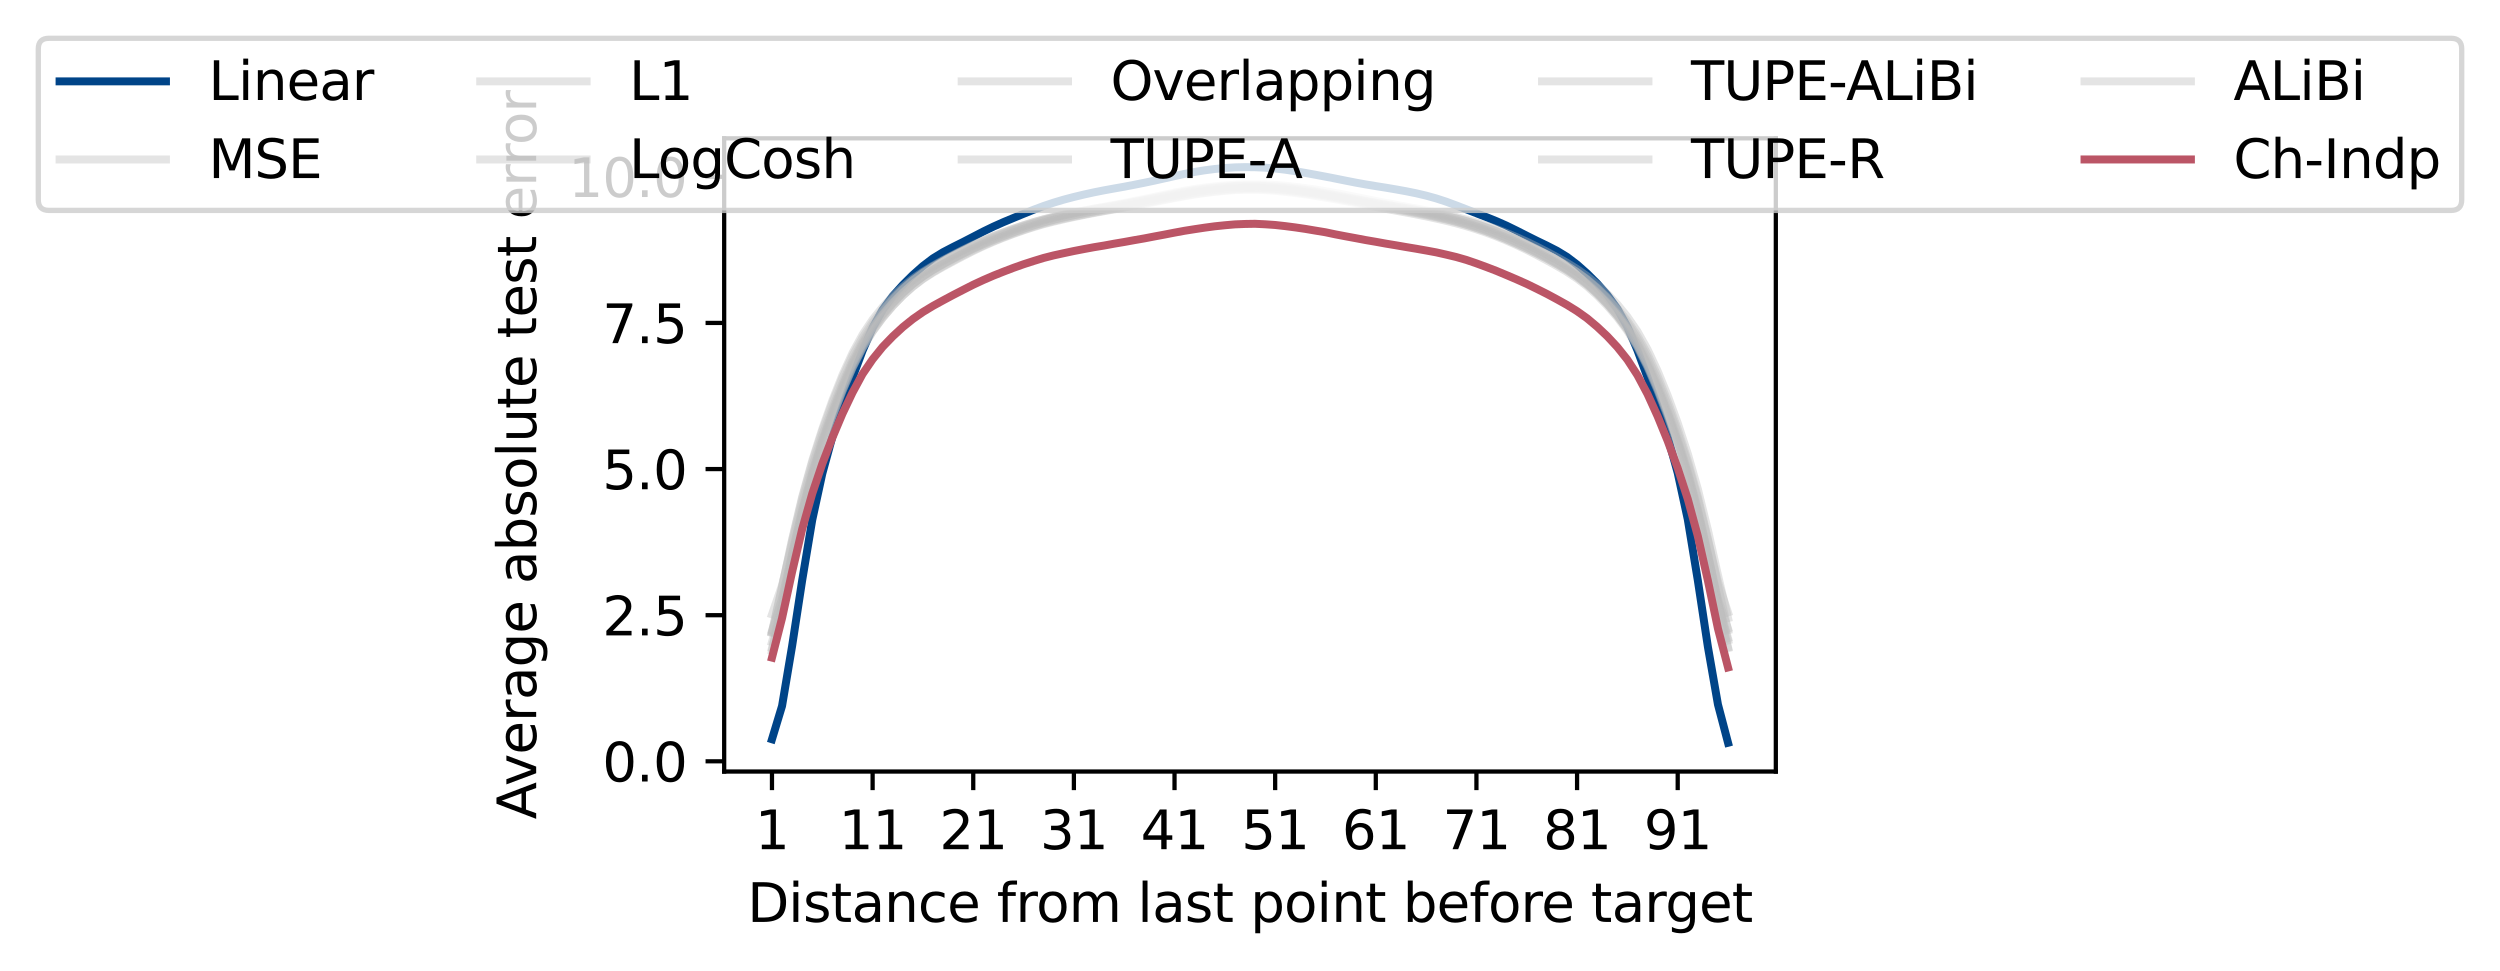 <?xml version="1.0" encoding="utf-8" standalone="no"?>
<!DOCTYPE svg PUBLIC "-//W3C//DTD SVG 1.1//EN"
  "http://www.w3.org/Graphics/SVG/1.1/DTD/svg11.dtd">
<svg xmlns:xlink="http://www.w3.org/1999/xlink" width="470.014pt" height="182.607pt" viewBox="0 0 470.014 182.607" xmlns="http://www.w3.org/2000/svg" version="1.1">
 <defs>
  <style type="text/css">*{stroke-linejoin: round; stroke-linecap: butt}</style>
 </defs>
 <g id="figure_1">
  <g id="patch_1">
   <path d="M 0 182.607 
L 470.014 182.607 
L 470.014 0 
L 0 0 
z
" style="fill: #ffffff"/>
  </g>
  <g id="axes_1">
   <g id="patch_2">
    <path d="M 136.149 145.051 
L 333.865 145.051 
L 333.865 26.008 
L 136.149 26.008 
z
" style="fill: #ffffff"/>
   </g>
   <g id="matplotlib.axis_1">
    <g id="xtick_1">
     <g id="line2d_1">
      <defs>
       <path id="me93670354c" d="M 0 0 
L 0 3.5 
" style="stroke: #000000; stroke-width: 0.8"/>
      </defs>
      <g>
       <use xlink:href="#me93670354c" x="145.136" y="145.051" style="stroke: #000000; stroke-width: 0.8"/>
      </g>
     </g>
     <g id="text_1">
      <!-- 1 -->
      <g transform="translate(141.955 159.649) scale(0.1 -0.1)">
       <defs>
        <path id="DejaVuSans-31" d="M 794 531 
L 1825 531 
L 1825 4091 
L 703 3866 
L 703 4441 
L 1819 4666 
L 2450 4666 
L 2450 531 
L 3481 531 
L 3481 0 
L 794 0 
L 794 531 
z
" transform="scale(0.016)"/>
       </defs>
       <use xlink:href="#DejaVuSans-31"/>
      </g>
     </g>
    </g>
    <g id="xtick_2">
     <g id="line2d_2">
      <g>
       <use xlink:href="#me93670354c" x="164.056" y="145.051" style="stroke: #000000; stroke-width: 0.8"/>
      </g>
     </g>
     <g id="text_2">
      <!-- 11 -->
      <g transform="translate(157.694 159.649) scale(0.1 -0.1)">
       <use xlink:href="#DejaVuSans-31"/>
       <use xlink:href="#DejaVuSans-31" x="63.623"/>
      </g>
     </g>
    </g>
    <g id="xtick_3">
     <g id="line2d_3">
      <g>
       <use xlink:href="#me93670354c" x="182.976" y="145.051" style="stroke: #000000; stroke-width: 0.8"/>
      </g>
     </g>
     <g id="text_3">
      <!-- 21 -->
      <g transform="translate(176.614 159.649) scale(0.1 -0.1)">
       <defs>
        <path id="DejaVuSans-32" d="M 1228 531 
L 3431 531 
L 3431 0 
L 469 0 
L 469 531 
Q 828 903 1448 1529 
Q 2069 2156 2228 2338 
Q 2531 2678 2651 2914 
Q 2772 3150 2772 3378 
Q 2772 3750 2511 3984 
Q 2250 4219 1831 4219 
Q 1534 4219 1204 4116 
Q 875 4013 500 3803 
L 500 4441 
Q 881 4594 1212 4672 
Q 1544 4750 1819 4750 
Q 2544 4750 2975 4387 
Q 3406 4025 3406 3419 
Q 3406 3131 3298 2873 
Q 3191 2616 2906 2266 
Q 2828 2175 2409 1742 
Q 1991 1309 1228 531 
z
" transform="scale(0.016)"/>
       </defs>
       <use xlink:href="#DejaVuSans-32"/>
       <use xlink:href="#DejaVuSans-31" x="63.623"/>
      </g>
     </g>
    </g>
    <g id="xtick_4">
     <g id="line2d_4">
      <g>
       <use xlink:href="#me93670354c" x="201.897" y="145.051" style="stroke: #000000; stroke-width: 0.8"/>
      </g>
     </g>
     <g id="text_4">
      <!-- 31 -->
      <g transform="translate(195.534 159.649) scale(0.1 -0.1)">
       <defs>
        <path id="DejaVuSans-33" d="M 2597 2516 
Q 3050 2419 3304 2112 
Q 3559 1806 3559 1356 
Q 3559 666 3084 287 
Q 2609 -91 1734 -91 
Q 1441 -91 1130 -33 
Q 819 25 488 141 
L 488 750 
Q 750 597 1062 519 
Q 1375 441 1716 441 
Q 2309 441 2620 675 
Q 2931 909 2931 1356 
Q 2931 1769 2642 2001 
Q 2353 2234 1838 2234 
L 1294 2234 
L 1294 2753 
L 1863 2753 
Q 2328 2753 2575 2939 
Q 2822 3125 2822 3475 
Q 2822 3834 2567 4026 
Q 2313 4219 1838 4219 
Q 1578 4219 1281 4162 
Q 984 4106 628 3988 
L 628 4550 
Q 988 4650 1302 4700 
Q 1616 4750 1894 4750 
Q 2613 4750 3031 4423 
Q 3450 4097 3450 3541 
Q 3450 3153 3228 2886 
Q 3006 2619 2597 2516 
z
" transform="scale(0.016)"/>
       </defs>
       <use xlink:href="#DejaVuSans-33"/>
       <use xlink:href="#DejaVuSans-31" x="63.623"/>
      </g>
     </g>
    </g>
    <g id="xtick_5">
     <g id="line2d_5">
      <g>
       <use xlink:href="#me93670354c" x="220.817" y="145.051" style="stroke: #000000; stroke-width: 0.8"/>
      </g>
     </g>
     <g id="text_5">
      <!-- 41 -->
      <g transform="translate(214.454 159.649) scale(0.1 -0.1)">
       <defs>
        <path id="DejaVuSans-34" d="M 2419 4116 
L 825 1625 
L 2419 1625 
L 2419 4116 
z
M 2253 4666 
L 3047 4666 
L 3047 1625 
L 3713 1625 
L 3713 1100 
L 3047 1100 
L 3047 0 
L 2419 0 
L 2419 1100 
L 313 1100 
L 313 1709 
L 2253 4666 
z
" transform="scale(0.016)"/>
       </defs>
       <use xlink:href="#DejaVuSans-34"/>
       <use xlink:href="#DejaVuSans-31" x="63.623"/>
      </g>
     </g>
    </g>
    <g id="xtick_6">
     <g id="line2d_6">
      <g>
       <use xlink:href="#me93670354c" x="239.737" y="145.051" style="stroke: #000000; stroke-width: 0.8"/>
      </g>
     </g>
     <g id="text_6">
      <!-- 51 -->
      <g transform="translate(233.375 159.649) scale(0.1 -0.1)">
       <defs>
        <path id="DejaVuSans-35" d="M 691 4666 
L 3169 4666 
L 3169 4134 
L 1269 4134 
L 1269 2991 
Q 1406 3038 1543 3061 
Q 1681 3084 1819 3084 
Q 2600 3084 3056 2656 
Q 3513 2228 3513 1497 
Q 3513 744 3044 326 
Q 2575 -91 1722 -91 
Q 1428 -91 1123 -41 
Q 819 9 494 109 
L 494 744 
Q 775 591 1075 516 
Q 1375 441 1709 441 
Q 2250 441 2565 725 
Q 2881 1009 2881 1497 
Q 2881 1984 2565 2268 
Q 2250 2553 1709 2553 
Q 1456 2553 1204 2497 
Q 953 2441 691 2322 
L 691 4666 
z
" transform="scale(0.016)"/>
       </defs>
       <use xlink:href="#DejaVuSans-35"/>
       <use xlink:href="#DejaVuSans-31" x="63.623"/>
      </g>
     </g>
    </g>
    <g id="xtick_7">
     <g id="line2d_7">
      <g>
       <use xlink:href="#me93670354c" x="258.657" y="145.051" style="stroke: #000000; stroke-width: 0.8"/>
      </g>
     </g>
     <g id="text_7">
      <!-- 61 -->
      <g transform="translate(252.295 159.649) scale(0.1 -0.1)">
       <defs>
        <path id="DejaVuSans-36" d="M 2113 2584 
Q 1688 2584 1439 2293 
Q 1191 2003 1191 1497 
Q 1191 994 1439 701 
Q 1688 409 2113 409 
Q 2538 409 2786 701 
Q 3034 994 3034 1497 
Q 3034 2003 2786 2293 
Q 2538 2584 2113 2584 
z
M 3366 4563 
L 3366 3988 
Q 3128 4100 2886 4159 
Q 2644 4219 2406 4219 
Q 1781 4219 1451 3797 
Q 1122 3375 1075 2522 
Q 1259 2794 1537 2939 
Q 1816 3084 2150 3084 
Q 2853 3084 3261 2657 
Q 3669 2231 3669 1497 
Q 3669 778 3244 343 
Q 2819 -91 2113 -91 
Q 1303 -91 875 529 
Q 447 1150 447 2328 
Q 447 3434 972 4092 
Q 1497 4750 2381 4750 
Q 2619 4750 2861 4703 
Q 3103 4656 3366 4563 
z
" transform="scale(0.016)"/>
       </defs>
       <use xlink:href="#DejaVuSans-36"/>
       <use xlink:href="#DejaVuSans-31" x="63.623"/>
      </g>
     </g>
    </g>
    <g id="xtick_8">
     <g id="line2d_8">
      <g>
       <use xlink:href="#me93670354c" x="277.578" y="145.051" style="stroke: #000000; stroke-width: 0.8"/>
      </g>
     </g>
     <g id="text_8">
      <!-- 71 -->
      <g transform="translate(271.215 159.649) scale(0.1 -0.1)">
       <defs>
        <path id="DejaVuSans-37" d="M 525 4666 
L 3525 4666 
L 3525 4397 
L 1831 0 
L 1172 0 
L 2766 4134 
L 525 4134 
L 525 4666 
z
" transform="scale(0.016)"/>
       </defs>
       <use xlink:href="#DejaVuSans-37"/>
       <use xlink:href="#DejaVuSans-31" x="63.623"/>
      </g>
     </g>
    </g>
    <g id="xtick_9">
     <g id="line2d_9">
      <g>
       <use xlink:href="#me93670354c" x="296.498" y="145.051" style="stroke: #000000; stroke-width: 0.8"/>
      </g>
     </g>
     <g id="text_9">
      <!-- 81 -->
      <g transform="translate(290.135 159.649) scale(0.1 -0.1)">
       <defs>
        <path id="DejaVuSans-38" d="M 2034 2216 
Q 1584 2216 1326 1975 
Q 1069 1734 1069 1313 
Q 1069 891 1326 650 
Q 1584 409 2034 409 
Q 2484 409 2743 651 
Q 3003 894 3003 1313 
Q 3003 1734 2745 1975 
Q 2488 2216 2034 2216 
z
M 1403 2484 
Q 997 2584 770 2862 
Q 544 3141 544 3541 
Q 544 4100 942 4425 
Q 1341 4750 2034 4750 
Q 2731 4750 3128 4425 
Q 3525 4100 3525 3541 
Q 3525 3141 3298 2862 
Q 3072 2584 2669 2484 
Q 3125 2378 3379 2068 
Q 3634 1759 3634 1313 
Q 3634 634 3220 271 
Q 2806 -91 2034 -91 
Q 1263 -91 848 271 
Q 434 634 434 1313 
Q 434 1759 690 2068 
Q 947 2378 1403 2484 
z
M 1172 3481 
Q 1172 3119 1398 2916 
Q 1625 2713 2034 2713 
Q 2441 2713 2670 2916 
Q 2900 3119 2900 3481 
Q 2900 3844 2670 4047 
Q 2441 4250 2034 4250 
Q 1625 4250 1398 4047 
Q 1172 3844 1172 3481 
z
" transform="scale(0.016)"/>
       </defs>
       <use xlink:href="#DejaVuSans-38"/>
       <use xlink:href="#DejaVuSans-31" x="63.623"/>
      </g>
     </g>
    </g>
    <g id="xtick_10">
     <g id="line2d_10">
      <g>
       <use xlink:href="#me93670354c" x="315.418" y="145.051" style="stroke: #000000; stroke-width: 0.8"/>
      </g>
     </g>
     <g id="text_10">
      <!-- 91 -->
      <g transform="translate(309.056 159.649) scale(0.1 -0.1)">
       <defs>
        <path id="DejaVuSans-39" d="M 703 97 
L 703 672 
Q 941 559 1184 500 
Q 1428 441 1663 441 
Q 2288 441 2617 861 
Q 2947 1281 2994 2138 
Q 2813 1869 2534 1725 
Q 2256 1581 1919 1581 
Q 1219 1581 811 2004 
Q 403 2428 403 3163 
Q 403 3881 828 4315 
Q 1253 4750 1959 4750 
Q 2769 4750 3195 4129 
Q 3622 3509 3622 2328 
Q 3622 1225 3098 567 
Q 2575 -91 1691 -91 
Q 1453 -91 1209 -44 
Q 966 3 703 97 
z
M 1959 2075 
Q 2384 2075 2632 2365 
Q 2881 2656 2881 3163 
Q 2881 3666 2632 3958 
Q 2384 4250 1959 4250 
Q 1534 4250 1286 3958 
Q 1038 3666 1038 3163 
Q 1038 2656 1286 2365 
Q 1534 2075 1959 2075 
z
" transform="scale(0.016)"/>
       </defs>
       <use xlink:href="#DejaVuSans-39"/>
       <use xlink:href="#DejaVuSans-31" x="63.623"/>
      </g>
     </g>
    </g>
    <g id="text_11">
     <!-- Distance from last point before target -->
     <g transform="translate(140.504 173.327) scale(0.1 -0.1)">
      <defs>
       <path id="DejaVuSans-44" d="M 1259 4147 
L 1259 519 
L 2022 519 
Q 2988 519 3436 956 
Q 3884 1394 3884 2338 
Q 3884 3275 3436 3711 
Q 2988 4147 2022 4147 
L 1259 4147 
z
M 628 4666 
L 1925 4666 
Q 3281 4666 3915 4102 
Q 4550 3538 4550 2338 
Q 4550 1131 3912 565 
Q 3275 0 1925 0 
L 628 0 
L 628 4666 
z
" transform="scale(0.016)"/>
       <path id="DejaVuSans-69" d="M 603 3500 
L 1178 3500 
L 1178 0 
L 603 0 
L 603 3500 
z
M 603 4863 
L 1178 4863 
L 1178 4134 
L 603 4134 
L 603 4863 
z
" transform="scale(0.016)"/>
       <path id="DejaVuSans-73" d="M 2834 3397 
L 2834 2853 
Q 2591 2978 2328 3040 
Q 2066 3103 1784 3103 
Q 1356 3103 1142 2972 
Q 928 2841 928 2578 
Q 928 2378 1081 2264 
Q 1234 2150 1697 2047 
L 1894 2003 
Q 2506 1872 2764 1633 
Q 3022 1394 3022 966 
Q 3022 478 2636 193 
Q 2250 -91 1575 -91 
Q 1294 -91 989 -36 
Q 684 19 347 128 
L 347 722 
Q 666 556 975 473 
Q 1284 391 1588 391 
Q 1994 391 2212 530 
Q 2431 669 2431 922 
Q 2431 1156 2273 1281 
Q 2116 1406 1581 1522 
L 1381 1569 
Q 847 1681 609 1914 
Q 372 2147 372 2553 
Q 372 3047 722 3315 
Q 1072 3584 1716 3584 
Q 2034 3584 2315 3537 
Q 2597 3491 2834 3397 
z
" transform="scale(0.016)"/>
       <path id="DejaVuSans-74" d="M 1172 4494 
L 1172 3500 
L 2356 3500 
L 2356 3053 
L 1172 3053 
L 1172 1153 
Q 1172 725 1289 603 
Q 1406 481 1766 481 
L 2356 481 
L 2356 0 
L 1766 0 
Q 1100 0 847 248 
Q 594 497 594 1153 
L 594 3053 
L 172 3053 
L 172 3500 
L 594 3500 
L 594 4494 
L 1172 4494 
z
" transform="scale(0.016)"/>
       <path id="DejaVuSans-61" d="M 2194 1759 
Q 1497 1759 1228 1600 
Q 959 1441 959 1056 
Q 959 750 1161 570 
Q 1363 391 1709 391 
Q 2188 391 2477 730 
Q 2766 1069 2766 1631 
L 2766 1759 
L 2194 1759 
z
M 3341 1997 
L 3341 0 
L 2766 0 
L 2766 531 
Q 2569 213 2275 61 
Q 1981 -91 1556 -91 
Q 1019 -91 701 211 
Q 384 513 384 1019 
Q 384 1609 779 1909 
Q 1175 2209 1959 2209 
L 2766 2209 
L 2766 2266 
Q 2766 2663 2505 2880 
Q 2244 3097 1772 3097 
Q 1472 3097 1187 3025 
Q 903 2953 641 2809 
L 641 3341 
Q 956 3463 1253 3523 
Q 1550 3584 1831 3584 
Q 2591 3584 2966 3190 
Q 3341 2797 3341 1997 
z
" transform="scale(0.016)"/>
       <path id="DejaVuSans-6e" d="M 3513 2113 
L 3513 0 
L 2938 0 
L 2938 2094 
Q 2938 2591 2744 2837 
Q 2550 3084 2163 3084 
Q 1697 3084 1428 2787 
Q 1159 2491 1159 1978 
L 1159 0 
L 581 0 
L 581 3500 
L 1159 3500 
L 1159 2956 
Q 1366 3272 1645 3428 
Q 1925 3584 2291 3584 
Q 2894 3584 3203 3211 
Q 3513 2838 3513 2113 
z
" transform="scale(0.016)"/>
       <path id="DejaVuSans-63" d="M 3122 3366 
L 3122 2828 
Q 2878 2963 2633 3030 
Q 2388 3097 2138 3097 
Q 1578 3097 1268 2742 
Q 959 2388 959 1747 
Q 959 1106 1268 751 
Q 1578 397 2138 397 
Q 2388 397 2633 464 
Q 2878 531 3122 666 
L 3122 134 
Q 2881 22 2623 -34 
Q 2366 -91 2075 -91 
Q 1284 -91 818 406 
Q 353 903 353 1747 
Q 353 2603 823 3093 
Q 1294 3584 2113 3584 
Q 2378 3584 2631 3529 
Q 2884 3475 3122 3366 
z
" transform="scale(0.016)"/>
       <path id="DejaVuSans-65" d="M 3597 1894 
L 3597 1613 
L 953 1613 
Q 991 1019 1311 708 
Q 1631 397 2203 397 
Q 2534 397 2845 478 
Q 3156 559 3463 722 
L 3463 178 
Q 3153 47 2828 -22 
Q 2503 -91 2169 -91 
Q 1331 -91 842 396 
Q 353 884 353 1716 
Q 353 2575 817 3079 
Q 1281 3584 2069 3584 
Q 2775 3584 3186 3129 
Q 3597 2675 3597 1894 
z
M 3022 2063 
Q 3016 2534 2758 2815 
Q 2500 3097 2075 3097 
Q 1594 3097 1305 2825 
Q 1016 2553 972 2059 
L 3022 2063 
z
" transform="scale(0.016)"/>
       <path id="DejaVuSans-20" transform="scale(0.016)"/>
       <path id="DejaVuSans-66" d="M 2375 4863 
L 2375 4384 
L 1825 4384 
Q 1516 4384 1395 4259 
Q 1275 4134 1275 3809 
L 1275 3500 
L 2222 3500 
L 2222 3053 
L 1275 3053 
L 1275 0 
L 697 0 
L 697 3053 
L 147 3053 
L 147 3500 
L 697 3500 
L 697 3744 
Q 697 4328 969 4595 
Q 1241 4863 1831 4863 
L 2375 4863 
z
" transform="scale(0.016)"/>
       <path id="DejaVuSans-72" d="M 2631 2963 
Q 2534 3019 2420 3045 
Q 2306 3072 2169 3072 
Q 1681 3072 1420 2755 
Q 1159 2438 1159 1844 
L 1159 0 
L 581 0 
L 581 3500 
L 1159 3500 
L 1159 2956 
Q 1341 3275 1631 3429 
Q 1922 3584 2338 3584 
Q 2397 3584 2469 3576 
Q 2541 3569 2628 3553 
L 2631 2963 
z
" transform="scale(0.016)"/>
       <path id="DejaVuSans-6f" d="M 1959 3097 
Q 1497 3097 1228 2736 
Q 959 2375 959 1747 
Q 959 1119 1226 758 
Q 1494 397 1959 397 
Q 2419 397 2687 759 
Q 2956 1122 2956 1747 
Q 2956 2369 2687 2733 
Q 2419 3097 1959 3097 
z
M 1959 3584 
Q 2709 3584 3137 3096 
Q 3566 2609 3566 1747 
Q 3566 888 3137 398 
Q 2709 -91 1959 -91 
Q 1206 -91 779 398 
Q 353 888 353 1747 
Q 353 2609 779 3096 
Q 1206 3584 1959 3584 
z
" transform="scale(0.016)"/>
       <path id="DejaVuSans-6d" d="M 3328 2828 
Q 3544 3216 3844 3400 
Q 4144 3584 4550 3584 
Q 5097 3584 5394 3201 
Q 5691 2819 5691 2113 
L 5691 0 
L 5113 0 
L 5113 2094 
Q 5113 2597 4934 2840 
Q 4756 3084 4391 3084 
Q 3944 3084 3684 2787 
Q 3425 2491 3425 1978 
L 3425 0 
L 2847 0 
L 2847 2094 
Q 2847 2600 2669 2842 
Q 2491 3084 2119 3084 
Q 1678 3084 1418 2786 
Q 1159 2488 1159 1978 
L 1159 0 
L 581 0 
L 581 3500 
L 1159 3500 
L 1159 2956 
Q 1356 3278 1631 3431 
Q 1906 3584 2284 3584 
Q 2666 3584 2933 3390 
Q 3200 3197 3328 2828 
z
" transform="scale(0.016)"/>
       <path id="DejaVuSans-6c" d="M 603 4863 
L 1178 4863 
L 1178 0 
L 603 0 
L 603 4863 
z
" transform="scale(0.016)"/>
       <path id="DejaVuSans-70" d="M 1159 525 
L 1159 -1331 
L 581 -1331 
L 581 3500 
L 1159 3500 
L 1159 2969 
Q 1341 3281 1617 3432 
Q 1894 3584 2278 3584 
Q 2916 3584 3314 3078 
Q 3713 2572 3713 1747 
Q 3713 922 3314 415 
Q 2916 -91 2278 -91 
Q 1894 -91 1617 61 
Q 1341 213 1159 525 
z
M 3116 1747 
Q 3116 2381 2855 2742 
Q 2594 3103 2138 3103 
Q 1681 3103 1420 2742 
Q 1159 2381 1159 1747 
Q 1159 1113 1420 752 
Q 1681 391 2138 391 
Q 2594 391 2855 752 
Q 3116 1113 3116 1747 
z
" transform="scale(0.016)"/>
       <path id="DejaVuSans-62" d="M 3116 1747 
Q 3116 2381 2855 2742 
Q 2594 3103 2138 3103 
Q 1681 3103 1420 2742 
Q 1159 2381 1159 1747 
Q 1159 1113 1420 752 
Q 1681 391 2138 391 
Q 2594 391 2855 752 
Q 3116 1113 3116 1747 
z
M 1159 2969 
Q 1341 3281 1617 3432 
Q 1894 3584 2278 3584 
Q 2916 3584 3314 3078 
Q 3713 2572 3713 1747 
Q 3713 922 3314 415 
Q 2916 -91 2278 -91 
Q 1894 -91 1617 61 
Q 1341 213 1159 525 
L 1159 0 
L 581 0 
L 581 4863 
L 1159 4863 
L 1159 2969 
z
" transform="scale(0.016)"/>
       <path id="DejaVuSans-67" d="M 2906 1791 
Q 2906 2416 2648 2759 
Q 2391 3103 1925 3103 
Q 1463 3103 1205 2759 
Q 947 2416 947 1791 
Q 947 1169 1205 825 
Q 1463 481 1925 481 
Q 2391 481 2648 825 
Q 2906 1169 2906 1791 
z
M 3481 434 
Q 3481 -459 3084 -895 
Q 2688 -1331 1869 -1331 
Q 1566 -1331 1297 -1286 
Q 1028 -1241 775 -1147 
L 775 -588 
Q 1028 -725 1275 -790 
Q 1522 -856 1778 -856 
Q 2344 -856 2625 -561 
Q 2906 -266 2906 331 
L 2906 616 
Q 2728 306 2450 153 
Q 2172 0 1784 0 
Q 1141 0 747 490 
Q 353 981 353 1791 
Q 353 2603 747 3093 
Q 1141 3584 1784 3584 
Q 2172 3584 2450 3431 
Q 2728 3278 2906 2969 
L 2906 3500 
L 3481 3500 
L 3481 434 
z
" transform="scale(0.016)"/>
      </defs>
      <use xlink:href="#DejaVuSans-44"/>
      <use xlink:href="#DejaVuSans-69" x="77.002"/>
      <use xlink:href="#DejaVuSans-73" x="104.785"/>
      <use xlink:href="#DejaVuSans-74" x="156.885"/>
      <use xlink:href="#DejaVuSans-61" x="196.094"/>
      <use xlink:href="#DejaVuSans-6e" x="257.373"/>
      <use xlink:href="#DejaVuSans-63" x="320.752"/>
      <use xlink:href="#DejaVuSans-65" x="375.732"/>
      <use xlink:href="#DejaVuSans-20" x="437.256"/>
      <use xlink:href="#DejaVuSans-66" x="469.043"/>
      <use xlink:href="#DejaVuSans-72" x="504.248"/>
      <use xlink:href="#DejaVuSans-6f" x="543.111"/>
      <use xlink:href="#DejaVuSans-6d" x="604.293"/>
      <use xlink:href="#DejaVuSans-20" x="701.705"/>
      <use xlink:href="#DejaVuSans-6c" x="733.492"/>
      <use xlink:href="#DejaVuSans-61" x="761.275"/>
      <use xlink:href="#DejaVuSans-73" x="822.555"/>
      <use xlink:href="#DejaVuSans-74" x="874.654"/>
      <use xlink:href="#DejaVuSans-20" x="913.863"/>
      <use xlink:href="#DejaVuSans-70" x="945.65"/>
      <use xlink:href="#DejaVuSans-6f" x="1009.127"/>
      <use xlink:href="#DejaVuSans-69" x="1070.309"/>
      <use xlink:href="#DejaVuSans-6e" x="1098.092"/>
      <use xlink:href="#DejaVuSans-74" x="1161.471"/>
      <use xlink:href="#DejaVuSans-20" x="1200.68"/>
      <use xlink:href="#DejaVuSans-62" x="1232.467"/>
      <use xlink:href="#DejaVuSans-65" x="1295.943"/>
      <use xlink:href="#DejaVuSans-66" x="1357.467"/>
      <use xlink:href="#DejaVuSans-6f" x="1392.672"/>
      <use xlink:href="#DejaVuSans-72" x="1453.854"/>
      <use xlink:href="#DejaVuSans-65" x="1492.717"/>
      <use xlink:href="#DejaVuSans-20" x="1554.24"/>
      <use xlink:href="#DejaVuSans-74" x="1586.027"/>
      <use xlink:href="#DejaVuSans-61" x="1625.236"/>
      <use xlink:href="#DejaVuSans-72" x="1686.516"/>
      <use xlink:href="#DejaVuSans-67" x="1725.879"/>
      <use xlink:href="#DejaVuSans-65" x="1789.355"/>
      <use xlink:href="#DejaVuSans-74" x="1850.879"/>
     </g>
    </g>
   </g>
   <g id="matplotlib.axis_2">
    <g id="ytick_1">
     <g id="line2d_11">
      <defs>
       <path id="m7860fee723" d="M 0 0 
L -3.5 0 
" style="stroke: #000000; stroke-width: 0.8"/>
      </defs>
      <g>
       <use xlink:href="#m7860fee723" x="136.149" y="143.128" style="stroke: #000000; stroke-width: 0.8"/>
      </g>
     </g>
     <g id="text_12">
      <!-- 0.0 -->
      <g transform="translate(113.246 146.927) scale(0.1 -0.1)">
       <defs>
        <path id="DejaVuSans-30" d="M 2034 4250 
Q 1547 4250 1301 3770 
Q 1056 3291 1056 2328 
Q 1056 1369 1301 889 
Q 1547 409 2034 409 
Q 2525 409 2770 889 
Q 3016 1369 3016 2328 
Q 3016 3291 2770 3770 
Q 2525 4250 2034 4250 
z
M 2034 4750 
Q 2819 4750 3233 4129 
Q 3647 3509 3647 2328 
Q 3647 1150 3233 529 
Q 2819 -91 2034 -91 
Q 1250 -91 836 529 
Q 422 1150 422 2328 
Q 422 3509 836 4129 
Q 1250 4750 2034 4750 
z
" transform="scale(0.016)"/>
        <path id="DejaVuSans-2e" d="M 684 794 
L 1344 794 
L 1344 0 
L 684 0 
L 684 794 
z
" transform="scale(0.016)"/>
       </defs>
       <use xlink:href="#DejaVuSans-30"/>
       <use xlink:href="#DejaVuSans-2e" x="63.623"/>
       <use xlink:href="#DejaVuSans-30" x="95.41"/>
      </g>
     </g>
    </g>
    <g id="ytick_2">
     <g id="line2d_12">
      <g>
       <use xlink:href="#m7860fee723" x="136.149" y="115.656" style="stroke: #000000; stroke-width: 0.8"/>
      </g>
     </g>
     <g id="text_13">
      <!-- 2.5 -->
      <g transform="translate(113.246 119.455) scale(0.1 -0.1)">
       <use xlink:href="#DejaVuSans-32"/>
       <use xlink:href="#DejaVuSans-2e" x="63.623"/>
       <use xlink:href="#DejaVuSans-35" x="95.41"/>
      </g>
     </g>
    </g>
    <g id="ytick_3">
     <g id="line2d_13">
      <g>
       <use xlink:href="#m7860fee723" x="136.149" y="88.184" style="stroke: #000000; stroke-width: 0.8"/>
      </g>
     </g>
     <g id="text_14">
      <!-- 5.0 -->
      <g transform="translate(113.246 91.983) scale(0.1 -0.1)">
       <use xlink:href="#DejaVuSans-35"/>
       <use xlink:href="#DejaVuSans-2e" x="63.623"/>
       <use xlink:href="#DejaVuSans-30" x="95.41"/>
      </g>
     </g>
    </g>
    <g id="ytick_4">
     <g id="line2d_14">
      <g>
       <use xlink:href="#m7860fee723" x="136.149" y="60.712" style="stroke: #000000; stroke-width: 0.8"/>
      </g>
     </g>
     <g id="text_15">
      <!-- 7.5 -->
      <g transform="translate(113.246 64.512) scale(0.1 -0.1)">
       <use xlink:href="#DejaVuSans-37"/>
       <use xlink:href="#DejaVuSans-2e" x="63.623"/>
       <use xlink:href="#DejaVuSans-35" x="95.41"/>
      </g>
     </g>
    </g>
    <g id="ytick_5">
     <g id="line2d_15">
      <g>
       <use xlink:href="#m7860fee723" x="136.149" y="33.241" style="stroke: #000000; stroke-width: 0.8"/>
      </g>
     </g>
     <g id="text_16">
      <!-- 10.0 -->
      <g transform="translate(106.883 37.04) scale(0.1 -0.1)">
       <use xlink:href="#DejaVuSans-31"/>
       <use xlink:href="#DejaVuSans-30" x="63.623"/>
       <use xlink:href="#DejaVuSans-2e" x="127.246"/>
       <use xlink:href="#DejaVuSans-30" x="159.033"/>
      </g>
     </g>
    </g>
    <g id="text_17">
     <!-- Average absolute test error -->
     <g transform="translate(100.803 154.03) rotate(-90) scale(0.1 -0.1)">
      <defs>
       <path id="DejaVuSans-41" d="M 2188 4044 
L 1331 1722 
L 3047 1722 
L 2188 4044 
z
M 1831 4666 
L 2547 4666 
L 4325 0 
L 3669 0 
L 3244 1197 
L 1141 1197 
L 716 0 
L 50 0 
L 1831 4666 
z
" transform="scale(0.016)"/>
       <path id="DejaVuSans-76" d="M 191 3500 
L 800 3500 
L 1894 563 
L 2988 3500 
L 3597 3500 
L 2284 0 
L 1503 0 
L 191 3500 
z
" transform="scale(0.016)"/>
       <path id="DejaVuSans-75" d="M 544 1381 
L 544 3500 
L 1119 3500 
L 1119 1403 
Q 1119 906 1312 657 
Q 1506 409 1894 409 
Q 2359 409 2629 706 
Q 2900 1003 2900 1516 
L 2900 3500 
L 3475 3500 
L 3475 0 
L 2900 0 
L 2900 538 
Q 2691 219 2414 64 
Q 2138 -91 1772 -91 
Q 1169 -91 856 284 
Q 544 659 544 1381 
z
M 1991 3584 
L 1991 3584 
z
" transform="scale(0.016)"/>
      </defs>
      <use xlink:href="#DejaVuSans-41"/>
      <use xlink:href="#DejaVuSans-76" x="62.533"/>
      <use xlink:href="#DejaVuSans-65" x="121.713"/>
      <use xlink:href="#DejaVuSans-72" x="183.236"/>
      <use xlink:href="#DejaVuSans-61" x="224.35"/>
      <use xlink:href="#DejaVuSans-67" x="285.629"/>
      <use xlink:href="#DejaVuSans-65" x="349.105"/>
      <use xlink:href="#DejaVuSans-20" x="410.629"/>
      <use xlink:href="#DejaVuSans-61" x="442.416"/>
      <use xlink:href="#DejaVuSans-62" x="503.695"/>
      <use xlink:href="#DejaVuSans-73" x="567.172"/>
      <use xlink:href="#DejaVuSans-6f" x="619.271"/>
      <use xlink:href="#DejaVuSans-6c" x="680.453"/>
      <use xlink:href="#DejaVuSans-75" x="708.236"/>
      <use xlink:href="#DejaVuSans-74" x="771.615"/>
      <use xlink:href="#DejaVuSans-65" x="810.824"/>
      <use xlink:href="#DejaVuSans-20" x="872.348"/>
      <use xlink:href="#DejaVuSans-74" x="904.135"/>
      <use xlink:href="#DejaVuSans-65" x="943.344"/>
      <use xlink:href="#DejaVuSans-73" x="1004.867"/>
      <use xlink:href="#DejaVuSans-74" x="1056.967"/>
      <use xlink:href="#DejaVuSans-20" x="1096.176"/>
      <use xlink:href="#DejaVuSans-65" x="1127.963"/>
      <use xlink:href="#DejaVuSans-72" x="1189.486"/>
      <use xlink:href="#DejaVuSans-72" x="1228.85"/>
      <use xlink:href="#DejaVuSans-6f" x="1267.713"/>
      <use xlink:href="#DejaVuSans-72" x="1328.895"/>
     </g>
    </g>
   </g>
   <g id="line2d_16">
    <path d="M 145.136 138.98 
L 147.028 132.732 
L 148.92 121.467 
L 150.812 109.116 
L 152.704 97.765 
L 154.596 89.042 
L 156.488 82.115 
L 158.38 76.35 
L 160.272 70.986 
L 162.164 65.94 
L 164.056 61.617 
L 165.948 58.231 
L 167.84 55.667 
L 169.732 53.569 
L 171.624 51.692 
L 173.516 50.014 
L 175.408 48.576 
L 177.3 47.417 
L 179.192 46.431 
L 181.084 45.486 
L 182.976 44.507 
L 184.868 43.524 
L 186.76 42.608 
L 188.652 41.763 
L 190.544 40.975 
L 192.436 40.194 
L 194.329 39.43 
L 196.221 38.723 
L 198.113 38.091 
L 200.005 37.526 
L 201.897 37.029 
L 203.789 36.574 
L 205.681 36.157 
L 207.573 35.783 
L 209.465 35.438 
L 211.357 35.103 
L 213.249 34.738 
L 215.141 34.361 
L 217.033 33.963 
L 218.925 33.537 
L 220.817 33.111 
L 222.709 32.692 
L 224.601 32.323 
L 226.493 32.018 
L 228.385 31.773 
L 230.277 31.587 
L 232.169 31.467 
L 234.061 31.419 
L 235.953 31.44 
L 237.845 31.523 
L 239.737 31.681 
L 241.629 31.904 
L 243.521 32.186 
L 245.413 32.512 
L 247.305 32.855 
L 249.197 33.211 
L 251.089 33.58 
L 252.981 33.961 
L 254.873 34.333 
L 256.765 34.672 
L 258.657 34.988 
L 260.549 35.287 
L 262.441 35.608 
L 264.333 35.951 
L 266.225 36.332 
L 268.117 36.778 
L 270.009 37.302 
L 271.902 37.919 
L 273.794 38.621 
L 275.686 39.353 
L 277.578 40.095 
L 279.47 40.825 
L 281.362 41.593 
L 283.254 42.432 
L 285.146 43.359 
L 287.038 44.322 
L 288.93 45.266 
L 290.822 46.179 
L 292.714 47.145 
L 294.606 48.301 
L 296.498 49.741 
L 298.39 51.425 
L 300.282 53.309 
L 302.174 55.453 
L 304.066 58.052 
L 305.958 61.444 
L 307.85 65.848 
L 309.742 70.94 
L 311.634 76.352 
L 313.526 82.096 
L 315.418 88.913 
L 317.31 97.641 
L 319.202 109.125 
L 321.094 121.613 
L 322.986 132.454 
L 324.878 139.64 
" clip-path="url(#pc7a1e39431)" style="fill: none; stroke: #004488; stroke-width: 1.5; stroke-linecap: square"/>
   </g>
   <g id="line2d_17">
    <path d="M 145.136 118.781 
L 147.028 110.276 
L 148.92 101.419 
L 150.812 93.402 
L 152.704 86.578 
L 154.596 80.629 
L 156.488 75.289 
L 158.38 70.51 
L 160.272 66.36 
L 162.164 62.904 
L 164.056 60.076 
L 165.948 57.718 
L 167.84 55.68 
L 169.732 53.914 
L 171.624 52.377 
L 173.516 51.083 
L 175.408 49.939 
L 177.3 48.901 
L 179.192 47.903 
L 181.084 46.948 
L 182.976 46.024 
L 184.868 45.186 
L 186.76 44.37 
L 188.652 43.663 
L 190.544 42.981 
L 192.436 42.343 
L 194.329 41.742 
L 196.221 41.223 
L 198.113 40.767 
L 200.005 40.337 
L 201.897 39.944 
L 203.789 39.583 
L 205.681 39.206 
L 207.573 38.868 
L 209.465 38.517 
L 211.357 38.151 
L 213.249 37.769 
L 215.141 37.404 
L 217.033 37.006 
L 218.925 36.613 
L 220.817 36.206 
L 222.709 35.837 
L 224.601 35.521 
L 226.493 35.258 
L 228.385 35.039 
L 230.277 34.861 
L 232.169 34.738 
L 234.061 34.667 
L 235.953 34.664 
L 237.845 34.677 
L 239.737 34.779 
L 241.629 34.926 
L 243.521 35.126 
L 245.413 35.37 
L 247.305 35.636 
L 249.197 35.954 
L 251.089 36.295 
L 252.981 36.643 
L 254.873 37.028 
L 256.765 37.411 
L 258.657 37.79 
L 260.549 38.153 
L 262.441 38.502 
L 264.333 38.849 
L 266.225 39.191 
L 268.117 39.567 
L 270.009 39.955 
L 271.902 40.363 
L 273.794 40.8 
L 275.686 41.292 
L 277.578 41.825 
L 279.47 42.41 
L 281.362 43.07 
L 283.254 43.804 
L 285.146 44.59 
L 287.038 45.43 
L 288.93 46.352 
L 290.822 47.326 
L 292.714 48.35 
L 294.606 49.409 
L 296.498 50.587 
L 298.39 51.916 
L 300.282 53.46 
L 302.174 55.225 
L 304.066 57.222 
L 305.958 59.548 
L 307.85 62.306 
L 309.742 65.675 
L 311.634 69.712 
L 313.526 74.347 
L 315.418 79.526 
L 317.31 85.298 
L 319.202 91.934 
L 321.094 99.62 
L 322.986 108.121 
L 324.878 116.197 
" clip-path="url(#pc7a1e39431)" style="fill: none; stroke: #bbbbbb; stroke-opacity: 0.4; stroke-width: 1.5; stroke-linecap: square"/>
   </g>
   <g id="line2d_18">
    <path d="M 145.136 122.328 
L 147.028 113.762 
L 148.92 104.467 
L 150.812 96.083 
L 152.704 88.986 
L 154.596 82.912 
L 156.488 77.485 
L 158.38 72.575 
L 160.272 68.24 
L 162.164 64.591 
L 164.056 61.592 
L 165.948 59.078 
L 167.84 56.916 
L 169.732 55.019 
L 171.624 53.387 
L 173.516 51.997 
L 175.408 50.784 
L 177.3 49.715 
L 179.192 48.695 
L 181.084 47.711 
L 182.976 46.777 
L 184.868 45.899 
L 186.76 45.106 
L 188.652 44.365 
L 190.544 43.66 
L 192.436 42.995 
L 194.329 42.374 
L 196.221 41.821 
L 198.113 41.327 
L 200.005 40.874 
L 201.897 40.468 
L 203.789 40.091 
L 205.681 39.744 
L 207.573 39.402 
L 209.465 39.062 
L 211.357 38.719 
L 213.249 38.379 
L 215.141 38.018 
L 217.033 37.641 
L 218.925 37.261 
L 220.817 36.892 
L 222.709 36.524 
L 224.601 36.192 
L 226.493 35.919 
L 228.385 35.702 
L 230.277 35.533 
L 232.169 35.413 
L 234.061 35.336 
L 235.953 35.335 
L 237.845 35.381 
L 239.737 35.478 
L 241.629 35.657 
L 243.521 35.859 
L 245.413 36.11 
L 247.305 36.376 
L 249.197 36.697 
L 251.089 37.012 
L 252.981 37.367 
L 254.873 37.714 
L 256.765 38.059 
L 258.657 38.443 
L 260.549 38.801 
L 262.441 39.133 
L 264.333 39.475 
L 266.225 39.817 
L 268.117 40.186 
L 270.009 40.601 
L 271.902 41.027 
L 273.794 41.502 
L 275.686 42.028 
L 277.578 42.609 
L 279.47 43.248 
L 281.362 43.962 
L 283.254 44.72 
L 285.146 45.538 
L 287.038 46.404 
L 288.93 47.351 
L 290.822 48.36 
L 292.714 49.409 
L 294.606 50.554 
L 296.498 51.798 
L 298.39 53.252 
L 300.282 54.919 
L 302.174 56.821 
L 304.066 58.945 
L 305.958 61.407 
L 307.85 64.365 
L 309.742 67.971 
L 311.634 72.251 
L 313.526 77.111 
L 315.418 82.487 
L 317.31 88.526 
L 319.202 95.583 
L 321.094 103.93 
L 322.986 113.174 
L 324.878 121.697 
" clip-path="url(#pc7a1e39431)" style="fill: none; stroke: #bbbbbb; stroke-opacity: 0.4; stroke-width: 1.5; stroke-linecap: square"/>
   </g>
   <g id="line2d_19">
    <path d="M 145.136 118.901 
L 147.028 110.427 
L 148.92 101.615 
L 150.812 93.685 
L 152.704 86.913 
L 154.596 81.033 
L 156.488 75.77 
L 158.38 71.028 
L 160.272 66.9 
L 162.164 63.469 
L 164.056 60.583 
L 165.948 58.192 
L 167.84 56.08 
L 169.732 54.245 
L 171.624 52.667 
L 173.516 51.321 
L 175.408 50.178 
L 177.3 49.11 
L 179.192 48.098 
L 181.084 47.152 
L 182.976 46.238 
L 184.868 45.424 
L 186.76 44.648 
L 188.652 43.913 
L 190.544 43.219 
L 192.436 42.567 
L 194.329 41.974 
L 196.221 41.424 
L 198.113 40.948 
L 200.005 40.505 
L 201.897 40.12 
L 203.789 39.74 
L 205.681 39.391 
L 207.573 39.038 
L 209.465 38.708 
L 211.357 38.35 
L 213.249 37.965 
L 215.141 37.606 
L 217.033 37.203 
L 218.925 36.822 
L 220.817 36.426 
L 222.709 36.056 
L 224.601 35.728 
L 226.493 35.454 
L 228.385 35.254 
L 230.277 35.063 
L 232.169 34.961 
L 234.061 34.882 
L 235.953 34.858 
L 237.845 34.933 
L 239.737 35.035 
L 241.629 35.196 
L 243.521 35.411 
L 245.413 35.654 
L 247.305 35.962 
L 249.197 36.323 
L 251.089 36.663 
L 252.981 37.021 
L 254.873 37.4 
L 256.765 37.763 
L 258.657 38.138 
L 260.549 38.482 
L 262.441 38.834 
L 264.333 39.146 
L 266.225 39.483 
L 268.117 39.85 
L 270.009 40.243 
L 271.902 40.65 
L 273.794 41.093 
L 275.686 41.591 
L 277.578 42.144 
L 279.47 42.789 
L 281.362 43.485 
L 283.254 44.233 
L 285.146 45.057 
L 287.038 45.928 
L 288.93 46.854 
L 290.822 47.844 
L 292.714 48.863 
L 294.606 49.956 
L 296.498 51.153 
L 298.39 52.501 
L 300.282 54.077 
L 302.174 55.88 
L 304.066 57.937 
L 305.958 60.313 
L 307.85 63.125 
L 309.742 66.565 
L 311.634 70.675 
L 313.526 75.403 
L 315.418 80.66 
L 317.31 86.557 
L 319.202 93.32 
L 321.094 101.254 
L 322.986 110.073 
L 324.878 118.484 
" clip-path="url(#pc7a1e39431)" style="fill: none; stroke: #bbbbbb; stroke-opacity: 0.4; stroke-width: 1.5; stroke-linecap: square"/>
   </g>
   <g id="line2d_20">
    <path d="M 145.136 118.582 
L 147.028 112.62 
L 148.92 104.304 
L 150.812 96.28 
L 152.704 89.297 
L 154.596 83.318 
L 156.488 78.008 
L 158.38 73.158 
L 160.272 68.818 
L 162.164 65.087 
L 164.056 61.988 
L 165.948 59.392 
L 167.84 57.124 
L 169.732 55.143 
L 171.624 53.422 
L 173.516 51.957 
L 175.408 50.701 
L 177.3 49.581 
L 179.192 48.541 
L 181.084 47.546 
L 182.976 46.594 
L 184.868 45.687 
L 186.76 44.848 
L 188.652 44.073 
L 190.544 43.339 
L 192.436 42.656 
L 194.329 42.024 
L 196.221 41.45 
L 198.113 40.943 
L 200.005 40.493 
L 201.897 40.095 
L 203.789 39.732 
L 205.681 39.411 
L 207.573 39.105 
L 209.465 38.822 
L 211.357 38.506 
L 213.249 38.19 
L 215.141 37.858 
L 217.033 37.5 
L 218.925 37.126 
L 220.817 36.746 
L 222.709 36.386 
L 224.601 36.065 
L 226.493 35.794 
L 228.385 35.582 
L 230.277 35.391 
L 232.169 35.255 
L 234.061 35.18 
L 235.953 35.176 
L 237.845 35.231 
L 239.737 35.361 
L 241.629 35.545 
L 243.521 35.779 
L 245.413 36.038 
L 247.305 36.325 
L 249.197 36.639 
L 251.089 36.991 
L 252.981 37.341 
L 254.873 37.694 
L 256.765 38.039 
L 258.657 38.369 
L 260.549 38.69 
L 262.441 38.999 
L 264.333 39.309 
L 266.225 39.644 
L 268.117 40.018 
L 270.009 40.423 
L 271.902 40.872 
L 273.794 41.368 
L 275.686 41.914 
L 277.578 42.51 
L 279.47 43.174 
L 281.362 43.891 
L 283.254 44.664 
L 285.146 45.499 
L 287.038 46.411 
L 288.93 47.359 
L 290.822 48.361 
L 292.714 49.425 
L 294.606 50.572 
L 296.498 51.855 
L 298.39 53.358 
L 300.282 55.119 
L 302.174 57.12 
L 304.066 59.369 
L 305.958 61.978 
L 307.85 65.097 
L 309.742 68.83 
L 311.634 73.19 
L 313.526 78.02 
L 315.418 83.325 
L 317.31 89.287 
L 319.202 96.261 
L 321.094 104.328 
L 322.986 112.576 
L 324.878 118.192 
" clip-path="url(#pc7a1e39431)" style="fill: none; stroke: #bbbbbb; stroke-opacity: 0.4; stroke-width: 1.5; stroke-linecap: square"/>
   </g>
   <g id="line2d_21">
    <path d="M 145.136 119.025 
L 147.028 112.51 
L 148.92 103.954 
L 150.812 95.763 
L 152.704 88.721 
L 154.596 82.772 
L 156.488 77.486 
L 158.38 72.686 
L 160.272 68.377 
L 162.164 64.719 
L 164.056 61.672 
L 165.948 59.133 
L 167.84 56.952 
L 169.732 55.031 
L 171.624 53.354 
L 173.516 51.96 
L 175.408 50.714 
L 177.3 49.639 
L 179.192 48.641 
L 181.084 47.672 
L 182.976 46.762 
L 184.868 45.901 
L 186.76 45.108 
L 188.652 44.372 
L 190.544 43.669 
L 192.436 42.991 
L 194.329 42.36 
L 196.221 41.79 
L 198.113 41.286 
L 200.005 40.85 
L 201.897 40.455 
L 203.789 40.085 
L 205.681 39.733 
L 207.573 39.41 
L 209.465 39.115 
L 211.357 38.786 
L 213.249 38.432 
L 215.141 38.07 
L 217.033 37.712 
L 218.925 37.349 
L 220.817 36.971 
L 222.709 36.617 
L 224.601 36.287 
L 226.493 36.027 
L 228.385 35.797 
L 230.277 35.621 
L 232.169 35.489 
L 234.061 35.417 
L 235.953 35.378 
L 237.845 35.435 
L 239.737 35.536 
L 241.629 35.707 
L 243.521 35.921 
L 245.413 36.178 
L 247.305 36.471 
L 249.197 36.792 
L 251.089 37.156 
L 252.981 37.526 
L 254.873 37.912 
L 256.765 38.285 
L 258.657 38.645 
L 260.549 38.981 
L 262.441 39.305 
L 264.333 39.62 
L 266.225 39.972 
L 268.117 40.321 
L 270.009 40.747 
L 271.902 41.2 
L 273.794 41.681 
L 275.686 42.231 
L 277.578 42.829 
L 279.47 43.486 
L 281.362 44.2 
L 283.254 44.985 
L 285.146 45.802 
L 287.038 46.698 
L 288.93 47.634 
L 290.822 48.615 
L 292.714 49.672 
L 294.606 50.81 
L 296.498 52.08 
L 298.39 53.546 
L 300.282 55.243 
L 302.174 57.175 
L 304.066 59.347 
L 305.958 61.854 
L 307.85 64.9 
L 309.742 68.588 
L 311.634 72.867 
L 313.526 77.666 
L 315.418 82.99 
L 317.31 88.974 
L 319.202 96.05 
L 321.094 104.306 
L 322.986 113.105 
L 324.878 119.977 
" clip-path="url(#pc7a1e39431)" style="fill: none; stroke: #bbbbbb; stroke-opacity: 0.4; stroke-width: 1.5; stroke-linecap: square"/>
   </g>
   <g id="line2d_22">
    <path d="M 145.136 120.715 
L 147.028 113.965 
L 148.92 105.206 
L 150.812 96.848 
L 152.704 89.741 
L 154.596 83.677 
L 156.488 78.34 
L 158.38 73.47 
L 160.272 69.116 
L 162.164 65.413 
L 164.056 62.331 
L 165.948 59.748 
L 167.84 57.529 
L 169.732 55.561 
L 171.624 53.866 
L 173.516 52.403 
L 175.408 51.16 
L 177.3 50.05 
L 179.192 49.01 
L 181.084 47.996 
L 182.976 47.057 
L 184.868 46.171 
L 186.76 45.352 
L 188.652 44.591 
L 190.544 43.888 
L 192.436 43.223 
L 194.329 42.601 
L 196.221 42.034 
L 198.113 41.54 
L 200.005 41.103 
L 201.897 40.707 
L 203.789 40.337 
L 205.681 39.967 
L 207.573 39.621 
L 209.465 39.289 
L 211.357 38.95 
L 213.249 38.608 
L 215.141 38.252 
L 217.033 37.897 
L 218.925 37.524 
L 220.817 37.17 
L 222.709 36.828 
L 224.601 36.502 
L 226.493 36.243 
L 228.385 36.011 
L 230.277 35.813 
L 232.169 35.659 
L 234.061 35.575 
L 235.953 35.557 
L 237.845 35.594 
L 239.737 35.704 
L 241.629 35.883 
L 243.521 36.11 
L 245.413 36.375 
L 247.305 36.651 
L 249.197 36.951 
L 251.089 37.293 
L 252.981 37.631 
L 254.873 37.986 
L 256.765 38.357 
L 258.657 38.708 
L 260.549 39.053 
L 262.441 39.4 
L 264.333 39.735 
L 266.225 40.084 
L 268.117 40.454 
L 270.009 40.861 
L 271.902 41.275 
L 273.794 41.746 
L 275.686 42.271 
L 277.578 42.887 
L 279.47 43.532 
L 281.362 44.255 
L 283.254 45.04 
L 285.146 45.876 
L 287.038 46.754 
L 288.93 47.673 
L 290.822 48.644 
L 292.714 49.688 
L 294.606 50.793 
L 296.498 52.041 
L 298.39 53.498 
L 300.282 55.193 
L 302.174 57.119 
L 304.066 59.269 
L 305.958 61.782 
L 307.85 64.809 
L 309.742 68.503 
L 311.634 72.824 
L 313.526 77.722 
L 315.418 83.114 
L 317.31 89.198 
L 319.202 96.363 
L 321.094 104.752 
L 322.986 113.62 
L 324.878 120.411 
" clip-path="url(#pc7a1e39431)" style="fill: none; stroke: #bbbbbb; stroke-opacity: 0.4; stroke-width: 1.5; stroke-linecap: square"/>
   </g>
   <g id="line2d_23">
    <path d="M 145.136 121.844 
L 147.028 114.448 
L 148.92 105.392 
L 150.812 97.007 
L 152.704 89.864 
L 154.596 83.816 
L 156.488 78.449 
L 158.38 73.567 
L 160.272 69.181 
L 162.164 65.441 
L 164.056 62.333 
L 165.948 59.75 
L 167.84 57.534 
L 169.732 55.596 
L 171.624 53.909 
L 173.516 52.482 
L 175.408 51.265 
L 177.3 50.181 
L 179.192 49.161 
L 181.084 48.164 
L 182.976 47.198 
L 184.868 46.3 
L 186.76 45.467 
L 188.652 44.702 
L 190.544 43.986 
L 192.436 43.322 
L 194.329 42.706 
L 196.221 42.15 
L 198.113 41.672 
L 200.005 41.226 
L 201.897 40.81 
L 203.789 40.417 
L 205.681 40.053 
L 207.573 39.708 
L 209.465 39.368 
L 211.357 39.032 
L 213.249 38.687 
L 215.141 38.342 
L 217.033 37.99 
L 218.925 37.632 
L 220.817 37.253 
L 222.709 36.915 
L 224.601 36.579 
L 226.493 36.295 
L 228.385 36.079 
L 230.277 35.889 
L 232.169 35.743 
L 234.061 35.673 
L 235.953 35.672 
L 237.845 35.751 
L 239.737 35.872 
L 241.629 36.078 
L 243.521 36.298 
L 245.413 36.552 
L 247.305 36.843 
L 249.197 37.155 
L 251.089 37.484 
L 252.981 37.829 
L 254.873 38.192 
L 256.765 38.565 
L 258.657 38.92 
L 260.549 39.271 
L 262.441 39.608 
L 264.333 39.955 
L 266.225 40.314 
L 268.117 40.691 
L 270.009 41.096 
L 271.902 41.525 
L 273.794 42.002 
L 275.686 42.53 
L 277.578 43.115 
L 279.47 43.758 
L 281.362 44.473 
L 283.254 45.251 
L 285.146 46.088 
L 287.038 46.991 
L 288.93 47.957 
L 290.822 48.973 
L 292.714 50.017 
L 294.606 51.135 
L 296.498 52.382 
L 298.39 53.843 
L 300.282 55.549 
L 302.174 57.493 
L 304.066 59.679 
L 305.958 62.231 
L 307.85 65.303 
L 309.742 69.037 
L 311.634 73.422 
L 313.526 78.34 
L 315.418 83.773 
L 317.31 89.913 
L 319.202 97.167 
L 321.094 105.726 
L 322.986 114.865 
L 324.878 121.862 
" clip-path="url(#pc7a1e39431)" style="fill: none; stroke: #bbbbbb; stroke-opacity: 0.4; stroke-width: 1.5; stroke-linecap: square"/>
   </g>
   <g id="line2d_24">
    <path d="M 145.136 115.516 
L 147.028 110.019 
L 148.92 102.217 
L 150.812 94.46 
L 152.704 87.72 
L 154.596 81.893 
L 156.488 76.736 
L 158.38 72.01 
L 160.272 67.746 
L 162.164 64.147 
L 164.056 61.087 
L 165.948 58.538 
L 167.84 56.357 
L 169.732 54.4 
L 171.624 52.706 
L 173.516 51.296 
L 175.408 50.075 
L 177.3 49.002 
L 179.192 47.994 
L 181.084 47.008 
L 182.976 46.117 
L 184.868 45.252 
L 186.76 44.437 
L 188.652 43.716 
L 190.544 43.03 
L 192.436 42.373 
L 194.329 41.782 
L 196.221 41.244 
L 198.113 40.749 
L 200.005 40.347 
L 201.897 39.954 
L 203.789 39.605 
L 205.681 39.241 
L 207.573 38.935 
L 209.465 38.639 
L 211.357 38.298 
L 213.249 37.956 
L 215.141 37.615 
L 217.033 37.241 
L 218.925 36.894 
L 220.817 36.523 
L 222.709 36.163 
L 224.601 35.835 
L 226.493 35.573 
L 228.385 35.353 
L 230.277 35.188 
L 232.169 35.059 
L 234.061 34.991 
L 235.953 34.997 
L 237.845 35.054 
L 239.737 35.187 
L 241.629 35.341 
L 243.521 35.578 
L 245.413 35.828 
L 247.305 36.11 
L 249.197 36.436 
L 251.089 36.777 
L 252.981 37.148 
L 254.873 37.494 
L 256.765 37.822 
L 258.657 38.172 
L 260.549 38.499 
L 262.441 38.796 
L 264.333 39.096 
L 266.225 39.44 
L 268.117 39.795 
L 270.009 40.176 
L 271.902 40.6 
L 273.794 41.039 
L 275.686 41.57 
L 277.578 42.133 
L 279.47 42.765 
L 281.362 43.456 
L 283.254 44.209 
L 285.146 45.019 
L 287.038 45.915 
L 288.93 46.842 
L 290.822 47.824 
L 292.714 48.855 
L 294.606 49.958 
L 296.498 51.164 
L 298.39 52.578 
L 300.282 54.232 
L 302.174 56.108 
L 304.066 58.255 
L 305.958 60.724 
L 307.85 63.678 
L 309.742 67.245 
L 311.634 71.459 
L 313.526 76.172 
L 315.418 81.411 
L 317.31 87.184 
L 319.202 93.849 
L 321.094 101.523 
L 322.986 109.383 
L 324.878 115.14 
" clip-path="url(#pc7a1e39431)" style="fill: none; stroke: #bbbbbb; stroke-opacity: 0.4; stroke-width: 1.5; stroke-linecap: square"/>
   </g>
   <g id="line2d_25">
    <path d="M 145.136 123.634 
L 147.028 116.224 
L 148.92 107.516 
L 150.812 99.495 
L 152.704 92.811 
L 154.596 87.187 
L 156.488 82.289 
L 158.38 77.799 
L 160.272 73.818 
L 162.164 70.319 
L 164.056 67.554 
L 165.948 65.21 
L 167.84 63.248 
L 169.732 61.5 
L 171.624 59.978 
L 173.516 58.659 
L 175.408 57.516 
L 177.3 56.477 
L 179.192 55.465 
L 181.084 54.49 
L 182.976 53.529 
L 184.868 52.649 
L 186.76 51.83 
L 188.652 51.076 
L 190.544 50.353 
L 192.436 49.682 
L 194.329 49.072 
L 196.221 48.493 
L 198.113 48.012 
L 200.005 47.597 
L 201.897 47.192 
L 203.789 46.826 
L 205.681 46.475 
L 207.573 46.165 
L 209.465 45.815 
L 211.357 45.495 
L 213.249 45.151 
L 215.141 44.822 
L 217.033 44.457 
L 218.925 44.104 
L 220.817 43.735 
L 222.709 43.387 
L 224.601 43.086 
L 226.493 42.801 
L 228.385 42.546 
L 230.277 42.35 
L 232.169 42.184 
L 234.061 42.107 
L 235.953 42.075 
L 237.845 42.166 
L 239.737 42.298 
L 241.629 42.51 
L 243.521 42.755 
L 245.413 43.035 
L 247.305 43.355 
L 249.197 43.668 
L 251.089 44.066 
L 252.981 44.428 
L 254.873 44.777 
L 256.765 45.135 
L 258.657 45.458 
L 260.549 45.802 
L 262.441 46.116 
L 264.333 46.445 
L 266.225 46.759 
L 268.117 47.095 
L 270.009 47.444 
L 271.902 47.871 
L 273.794 48.325 
L 275.686 48.869 
L 277.578 49.516 
L 279.47 50.211 
L 281.362 50.939 
L 283.254 51.731 
L 285.146 52.538 
L 287.038 53.381 
L 288.93 54.305 
L 290.822 55.256 
L 292.714 56.273 
L 294.606 57.326 
L 296.498 58.503 
L 298.39 59.848 
L 300.282 61.437 
L 302.174 63.217 
L 304.066 65.251 
L 305.958 67.626 
L 307.85 70.539 
L 309.742 74.092 
L 311.634 78.25 
L 313.526 82.885 
L 315.418 88.014 
L 317.31 93.826 
L 319.202 100.798 
L 321.094 109.158 
L 322.986 118.19 
L 324.878 125.484 
" clip-path="url(#pc7a1e39431)" style="fill: none; stroke: #bb5566; stroke-width: 1.5; stroke-linecap: square"/>
   </g>
   <g id="patch_3">
    <path d="M 136.149 145.051 
L 136.149 26.008 
" style="fill: none; stroke: #000000; stroke-width: 0.8; stroke-linejoin: miter; stroke-linecap: square"/>
   </g>
   <g id="patch_4">
    <path d="M 333.865 145.051 
L 333.865 26.008 
" style="fill: none; stroke: #000000; stroke-width: 0.8; stroke-linejoin: miter; stroke-linecap: square"/>
   </g>
   <g id="patch_5">
    <path d="M 136.149 145.051 
L 333.865 145.051 
" style="fill: none; stroke: #000000; stroke-width: 0.8; stroke-linejoin: miter; stroke-linecap: square"/>
   </g>
   <g id="patch_6">
    <path d="M 136.149 26.008 
L 333.865 26.008 
" style="fill: none; stroke: #000000; stroke-width: 0.8; stroke-linejoin: miter; stroke-linecap: square"/>
   </g>
   <g id="legend_1">
    <g id="patch_7">
     <path d="M 9.2 39.556 
L 460.814 39.556 
Q 462.814 39.556 462.814 37.556 
L 462.814 9.2 
Q 462.814 7.2 460.814 7.2 
L 9.2 7.2 
Q 7.2 7.2 7.2 9.2 
L 7.2 37.556 
Q 7.2 39.556 9.2 39.556 
z
" style="fill: #ffffff; opacity: 0.8; stroke: #cccccc; stroke-linejoin: miter"/>
    </g>
    <g id="line2d_26">
     <path d="M 11.2 15.298 
L 21.2 15.298 
L 31.2 15.298 
" style="fill: none; stroke: #004488; stroke-width: 1.5; stroke-linecap: square"/>
    </g>
    <g id="text_18">
     <!-- Linear -->
     <g transform="translate(39.2 18.798) scale(0.1 -0.1)">
      <defs>
       <path id="DejaVuSans-4c" d="M 628 4666 
L 1259 4666 
L 1259 531 
L 3531 531 
L 3531 0 
L 628 0 
L 628 4666 
z
" transform="scale(0.016)"/>
      </defs>
      <use xlink:href="#DejaVuSans-4c"/>
      <use xlink:href="#DejaVuSans-69" x="55.713"/>
      <use xlink:href="#DejaVuSans-6e" x="83.496"/>
      <use xlink:href="#DejaVuSans-65" x="146.875"/>
      <use xlink:href="#DejaVuSans-61" x="208.398"/>
      <use xlink:href="#DejaVuSans-72" x="269.678"/>
     </g>
    </g>
    <g id="line2d_27">
     <path d="M 11.2 29.977 
L 21.2 29.977 
L 31.2 29.977 
" style="fill: none; stroke: #bbbbbb; stroke-opacity: 0.4; stroke-width: 1.5; stroke-linecap: square"/>
    </g>
    <g id="text_19">
     <!-- MSE -->
     <g transform="translate(39.2 33.477) scale(0.1 -0.1)">
      <defs>
       <path id="DejaVuSans-4d" d="M 628 4666 
L 1569 4666 
L 2759 1491 
L 3956 4666 
L 4897 4666 
L 4897 0 
L 4281 0 
L 4281 4097 
L 3078 897 
L 2444 897 
L 1241 4097 
L 1241 0 
L 628 0 
L 628 4666 
z
" transform="scale(0.016)"/>
       <path id="DejaVuSans-53" d="M 3425 4513 
L 3425 3897 
Q 3066 4069 2747 4153 
Q 2428 4238 2131 4238 
Q 1616 4238 1336 4038 
Q 1056 3838 1056 3469 
Q 1056 3159 1242 3001 
Q 1428 2844 1947 2747 
L 2328 2669 
Q 3034 2534 3370 2195 
Q 3706 1856 3706 1288 
Q 3706 609 3251 259 
Q 2797 -91 1919 -91 
Q 1588 -91 1214 -16 
Q 841 59 441 206 
L 441 856 
Q 825 641 1194 531 
Q 1563 422 1919 422 
Q 2459 422 2753 634 
Q 3047 847 3047 1241 
Q 3047 1584 2836 1778 
Q 2625 1972 2144 2069 
L 1759 2144 
Q 1053 2284 737 2584 
Q 422 2884 422 3419 
Q 422 4038 858 4394 
Q 1294 4750 2059 4750 
Q 2388 4750 2728 4690 
Q 3069 4631 3425 4513 
z
" transform="scale(0.016)"/>
       <path id="DejaVuSans-45" d="M 628 4666 
L 3578 4666 
L 3578 4134 
L 1259 4134 
L 1259 2753 
L 3481 2753 
L 3481 2222 
L 1259 2222 
L 1259 531 
L 3634 531 
L 3634 0 
L 628 0 
L 628 4666 
z
" transform="scale(0.016)"/>
      </defs>
      <use xlink:href="#DejaVuSans-4d"/>
      <use xlink:href="#DejaVuSans-53" x="86.279"/>
      <use xlink:href="#DejaVuSans-45" x="149.756"/>
     </g>
    </g>
    <g id="line2d_28">
     <path d="M 90.28 15.298 
L 100.28 15.298 
L 110.28 15.298 
" style="fill: none; stroke: #bbbbbb; stroke-opacity: 0.4; stroke-width: 1.5; stroke-linecap: square"/>
    </g>
    <g id="text_20">
     <!-- L1 -->
     <g transform="translate(118.28 18.798) scale(0.1 -0.1)">
      <use xlink:href="#DejaVuSans-4c"/>
      <use xlink:href="#DejaVuSans-31" x="55.713"/>
     </g>
    </g>
    <g id="line2d_29">
     <path d="M 90.28 29.977 
L 100.28 29.977 
L 110.28 29.977 
" style="fill: none; stroke: #bbbbbb; stroke-opacity: 0.4; stroke-width: 1.5; stroke-linecap: square"/>
    </g>
    <g id="text_21">
     <!-- LogCosh -->
     <g transform="translate(118.28 33.477) scale(0.1 -0.1)">
      <defs>
       <path id="DejaVuSans-43" d="M 4122 4306 
L 4122 3641 
Q 3803 3938 3442 4084 
Q 3081 4231 2675 4231 
Q 1875 4231 1450 3742 
Q 1025 3253 1025 2328 
Q 1025 1406 1450 917 
Q 1875 428 2675 428 
Q 3081 428 3442 575 
Q 3803 722 4122 1019 
L 4122 359 
Q 3791 134 3420 21 
Q 3050 -91 2638 -91 
Q 1578 -91 968 557 
Q 359 1206 359 2328 
Q 359 3453 968 4101 
Q 1578 4750 2638 4750 
Q 3056 4750 3426 4639 
Q 3797 4528 4122 4306 
z
" transform="scale(0.016)"/>
       <path id="DejaVuSans-68" d="M 3513 2113 
L 3513 0 
L 2938 0 
L 2938 2094 
Q 2938 2591 2744 2837 
Q 2550 3084 2163 3084 
Q 1697 3084 1428 2787 
Q 1159 2491 1159 1978 
L 1159 0 
L 581 0 
L 581 4863 
L 1159 4863 
L 1159 2956 
Q 1366 3272 1645 3428 
Q 1925 3584 2291 3584 
Q 2894 3584 3203 3211 
Q 3513 2838 3513 2113 
z
" transform="scale(0.016)"/>
      </defs>
      <use xlink:href="#DejaVuSans-4c"/>
      <use xlink:href="#DejaVuSans-6f" x="53.963"/>
      <use xlink:href="#DejaVuSans-67" x="115.145"/>
      <use xlink:href="#DejaVuSans-43" x="178.621"/>
      <use xlink:href="#DejaVuSans-6f" x="248.445"/>
      <use xlink:href="#DejaVuSans-73" x="309.627"/>
      <use xlink:href="#DejaVuSans-68" x="361.727"/>
     </g>
    </g>
    <g id="line2d_30">
     <path d="M 180.792 15.298 
L 190.792 15.298 
L 200.792 15.298 
" style="fill: none; stroke: #bbbbbb; stroke-opacity: 0.4; stroke-width: 1.5; stroke-linecap: square"/>
    </g>
    <g id="text_22">
     <!-- Overlapping -->
     <g transform="translate(208.792 18.798) scale(0.1 -0.1)">
      <defs>
       <path id="DejaVuSans-4f" d="M 2522 4238 
Q 1834 4238 1429 3725 
Q 1025 3213 1025 2328 
Q 1025 1447 1429 934 
Q 1834 422 2522 422 
Q 3209 422 3611 934 
Q 4013 1447 4013 2328 
Q 4013 3213 3611 3725 
Q 3209 4238 2522 4238 
z
M 2522 4750 
Q 3503 4750 4090 4092 
Q 4678 3434 4678 2328 
Q 4678 1225 4090 567 
Q 3503 -91 2522 -91 
Q 1538 -91 948 565 
Q 359 1222 359 2328 
Q 359 3434 948 4092 
Q 1538 4750 2522 4750 
z
" transform="scale(0.016)"/>
      </defs>
      <use xlink:href="#DejaVuSans-4f"/>
      <use xlink:href="#DejaVuSans-76" x="78.711"/>
      <use xlink:href="#DejaVuSans-65" x="137.891"/>
      <use xlink:href="#DejaVuSans-72" x="199.414"/>
      <use xlink:href="#DejaVuSans-6c" x="240.527"/>
      <use xlink:href="#DejaVuSans-61" x="268.311"/>
      <use xlink:href="#DejaVuSans-70" x="329.59"/>
      <use xlink:href="#DejaVuSans-70" x="393.066"/>
      <use xlink:href="#DejaVuSans-69" x="456.543"/>
      <use xlink:href="#DejaVuSans-6e" x="484.326"/>
      <use xlink:href="#DejaVuSans-67" x="547.705"/>
     </g>
    </g>
    <g id="line2d_31">
     <path d="M 180.792 29.977 
L 190.792 29.977 
L 200.792 29.977 
" style="fill: none; stroke: #bbbbbb; stroke-opacity: 0.4; stroke-width: 1.5; stroke-linecap: square"/>
    </g>
    <g id="text_23">
     <!-- TUPE-A -->
     <g transform="translate(208.792 33.477) scale(0.1 -0.1)">
      <defs>
       <path id="DejaVuSans-54" d="M -19 4666 
L 3928 4666 
L 3928 4134 
L 2272 4134 
L 2272 0 
L 1638 0 
L 1638 4134 
L -19 4134 
L -19 4666 
z
" transform="scale(0.016)"/>
       <path id="DejaVuSans-55" d="M 556 4666 
L 1191 4666 
L 1191 1831 
Q 1191 1081 1462 751 
Q 1734 422 2344 422 
Q 2950 422 3222 751 
Q 3494 1081 3494 1831 
L 3494 4666 
L 4128 4666 
L 4128 1753 
Q 4128 841 3676 375 
Q 3225 -91 2344 -91 
Q 1459 -91 1007 375 
Q 556 841 556 1753 
L 556 4666 
z
" transform="scale(0.016)"/>
       <path id="DejaVuSans-50" d="M 1259 4147 
L 1259 2394 
L 2053 2394 
Q 2494 2394 2734 2622 
Q 2975 2850 2975 3272 
Q 2975 3691 2734 3919 
Q 2494 4147 2053 4147 
L 1259 4147 
z
M 628 4666 
L 2053 4666 
Q 2838 4666 3239 4311 
Q 3641 3956 3641 3272 
Q 3641 2581 3239 2228 
Q 2838 1875 2053 1875 
L 1259 1875 
L 1259 0 
L 628 0 
L 628 4666 
z
" transform="scale(0.016)"/>
       <path id="DejaVuSans-2d" d="M 313 2009 
L 1997 2009 
L 1997 1497 
L 313 1497 
L 313 2009 
z
" transform="scale(0.016)"/>
      </defs>
      <use xlink:href="#DejaVuSans-54"/>
      <use xlink:href="#DejaVuSans-55" x="61.084"/>
      <use xlink:href="#DejaVuSans-50" x="134.277"/>
      <use xlink:href="#DejaVuSans-45" x="194.58"/>
      <use xlink:href="#DejaVuSans-2d" x="257.764"/>
      <use xlink:href="#DejaVuSans-41" x="291.598"/>
     </g>
    </g>
    <g id="line2d_32">
     <path d="M 289.914 15.298 
L 299.914 15.298 
L 309.914 15.298 
" style="fill: none; stroke: #bbbbbb; stroke-opacity: 0.4; stroke-width: 1.5; stroke-linecap: square"/>
    </g>
    <g id="text_24">
     <!-- TUPE-ALiBi -->
     <g transform="translate(317.914 18.798) scale(0.1 -0.1)">
      <defs>
       <path id="DejaVuSans-42" d="M 1259 2228 
L 1259 519 
L 2272 519 
Q 2781 519 3026 730 
Q 3272 941 3272 1375 
Q 3272 1813 3026 2020 
Q 2781 2228 2272 2228 
L 1259 2228 
z
M 1259 4147 
L 1259 2741 
L 2194 2741 
Q 2656 2741 2882 2914 
Q 3109 3088 3109 3444 
Q 3109 3797 2882 3972 
Q 2656 4147 2194 4147 
L 1259 4147 
z
M 628 4666 
L 2241 4666 
Q 2963 4666 3353 4366 
Q 3744 4066 3744 3513 
Q 3744 3084 3544 2831 
Q 3344 2578 2956 2516 
Q 3422 2416 3680 2098 
Q 3938 1781 3938 1306 
Q 3938 681 3513 340 
Q 3088 0 2303 0 
L 628 0 
L 628 4666 
z
" transform="scale(0.016)"/>
      </defs>
      <use xlink:href="#DejaVuSans-54"/>
      <use xlink:href="#DejaVuSans-55" x="61.084"/>
      <use xlink:href="#DejaVuSans-50" x="134.277"/>
      <use xlink:href="#DejaVuSans-45" x="194.58"/>
      <use xlink:href="#DejaVuSans-2d" x="257.764"/>
      <use xlink:href="#DejaVuSans-41" x="291.598"/>
      <use xlink:href="#DejaVuSans-4c" x="360.006"/>
      <use xlink:href="#DejaVuSans-69" x="415.719"/>
      <use xlink:href="#DejaVuSans-42" x="443.502"/>
      <use xlink:href="#DejaVuSans-69" x="512.105"/>
     </g>
    </g>
    <g id="line2d_33">
     <path d="M 289.914 29.977 
L 299.914 29.977 
L 309.914 29.977 
" style="fill: none; stroke: #bbbbbb; stroke-opacity: 0.4; stroke-width: 1.5; stroke-linecap: square"/>
    </g>
    <g id="text_25">
     <!-- TUPE-R -->
     <g transform="translate(317.914 33.477) scale(0.1 -0.1)">
      <defs>
       <path id="DejaVuSans-52" d="M 2841 2188 
Q 3044 2119 3236 1894 
Q 3428 1669 3622 1275 
L 4263 0 
L 3584 0 
L 2988 1197 
Q 2756 1666 2539 1819 
Q 2322 1972 1947 1972 
L 1259 1972 
L 1259 0 
L 628 0 
L 628 4666 
L 2053 4666 
Q 2853 4666 3247 4331 
Q 3641 3997 3641 3322 
Q 3641 2881 3436 2590 
Q 3231 2300 2841 2188 
z
M 1259 4147 
L 1259 2491 
L 2053 2491 
Q 2509 2491 2742 2702 
Q 2975 2913 2975 3322 
Q 2975 3731 2742 3939 
Q 2509 4147 2053 4147 
L 1259 4147 
z
" transform="scale(0.016)"/>
      </defs>
      <use xlink:href="#DejaVuSans-54"/>
      <use xlink:href="#DejaVuSans-55" x="61.084"/>
      <use xlink:href="#DejaVuSans-50" x="134.277"/>
      <use xlink:href="#DejaVuSans-45" x="194.58"/>
      <use xlink:href="#DejaVuSans-2d" x="257.764"/>
      <use xlink:href="#DejaVuSans-52" x="293.848"/>
     </g>
    </g>
    <g id="line2d_34">
     <path d="M 391.902 15.298 
L 401.902 15.298 
L 411.902 15.298 
" style="fill: none; stroke: #bbbbbb; stroke-opacity: 0.4; stroke-width: 1.5; stroke-linecap: square"/>
    </g>
    <g id="text_26">
     <!-- ALiBi -->
     <g transform="translate(419.902 18.798) scale(0.1 -0.1)">
      <use xlink:href="#DejaVuSans-41"/>
      <use xlink:href="#DejaVuSans-4c" x="68.408"/>
      <use xlink:href="#DejaVuSans-69" x="124.121"/>
      <use xlink:href="#DejaVuSans-42" x="151.904"/>
      <use xlink:href="#DejaVuSans-69" x="220.508"/>
     </g>
    </g>
    <g id="line2d_35">
     <path d="M 391.902 29.977 
L 401.902 29.977 
L 411.902 29.977 
" style="fill: none; stroke: #bb5566; stroke-width: 1.5; stroke-linecap: square"/>
    </g>
    <g id="text_27">
     <!-- Ch-Indp -->
     <g transform="translate(419.902 33.477) scale(0.1 -0.1)">
      <defs>
       <path id="DejaVuSans-49" d="M 628 4666 
L 1259 4666 
L 1259 0 
L 628 0 
L 628 4666 
z
" transform="scale(0.016)"/>
       <path id="DejaVuSans-64" d="M 2906 2969 
L 2906 4863 
L 3481 4863 
L 3481 0 
L 2906 0 
L 2906 525 
Q 2725 213 2448 61 
Q 2172 -91 1784 -91 
Q 1150 -91 751 415 
Q 353 922 353 1747 
Q 353 2572 751 3078 
Q 1150 3584 1784 3584 
Q 2172 3584 2448 3432 
Q 2725 3281 2906 2969 
z
M 947 1747 
Q 947 1113 1208 752 
Q 1469 391 1925 391 
Q 2381 391 2643 752 
Q 2906 1113 2906 1747 
Q 2906 2381 2643 2742 
Q 2381 3103 1925 3103 
Q 1469 3103 1208 2742 
Q 947 2381 947 1747 
z
" transform="scale(0.016)"/>
      </defs>
      <use xlink:href="#DejaVuSans-43"/>
      <use xlink:href="#DejaVuSans-68" x="69.824"/>
      <use xlink:href="#DejaVuSans-2d" x="133.203"/>
      <use xlink:href="#DejaVuSans-49" x="169.287"/>
      <use xlink:href="#DejaVuSans-6e" x="198.779"/>
      <use xlink:href="#DejaVuSans-64" x="262.158"/>
      <use xlink:href="#DejaVuSans-70" x="325.635"/>
     </g>
    </g>
   </g>
  </g>
 </g>
 <defs>
  <clipPath id="pc7a1e39431">
   <rect x="136.149" y="26.008" width="197.717" height="119.042"/>
  </clipPath>
 </defs>
</svg>
